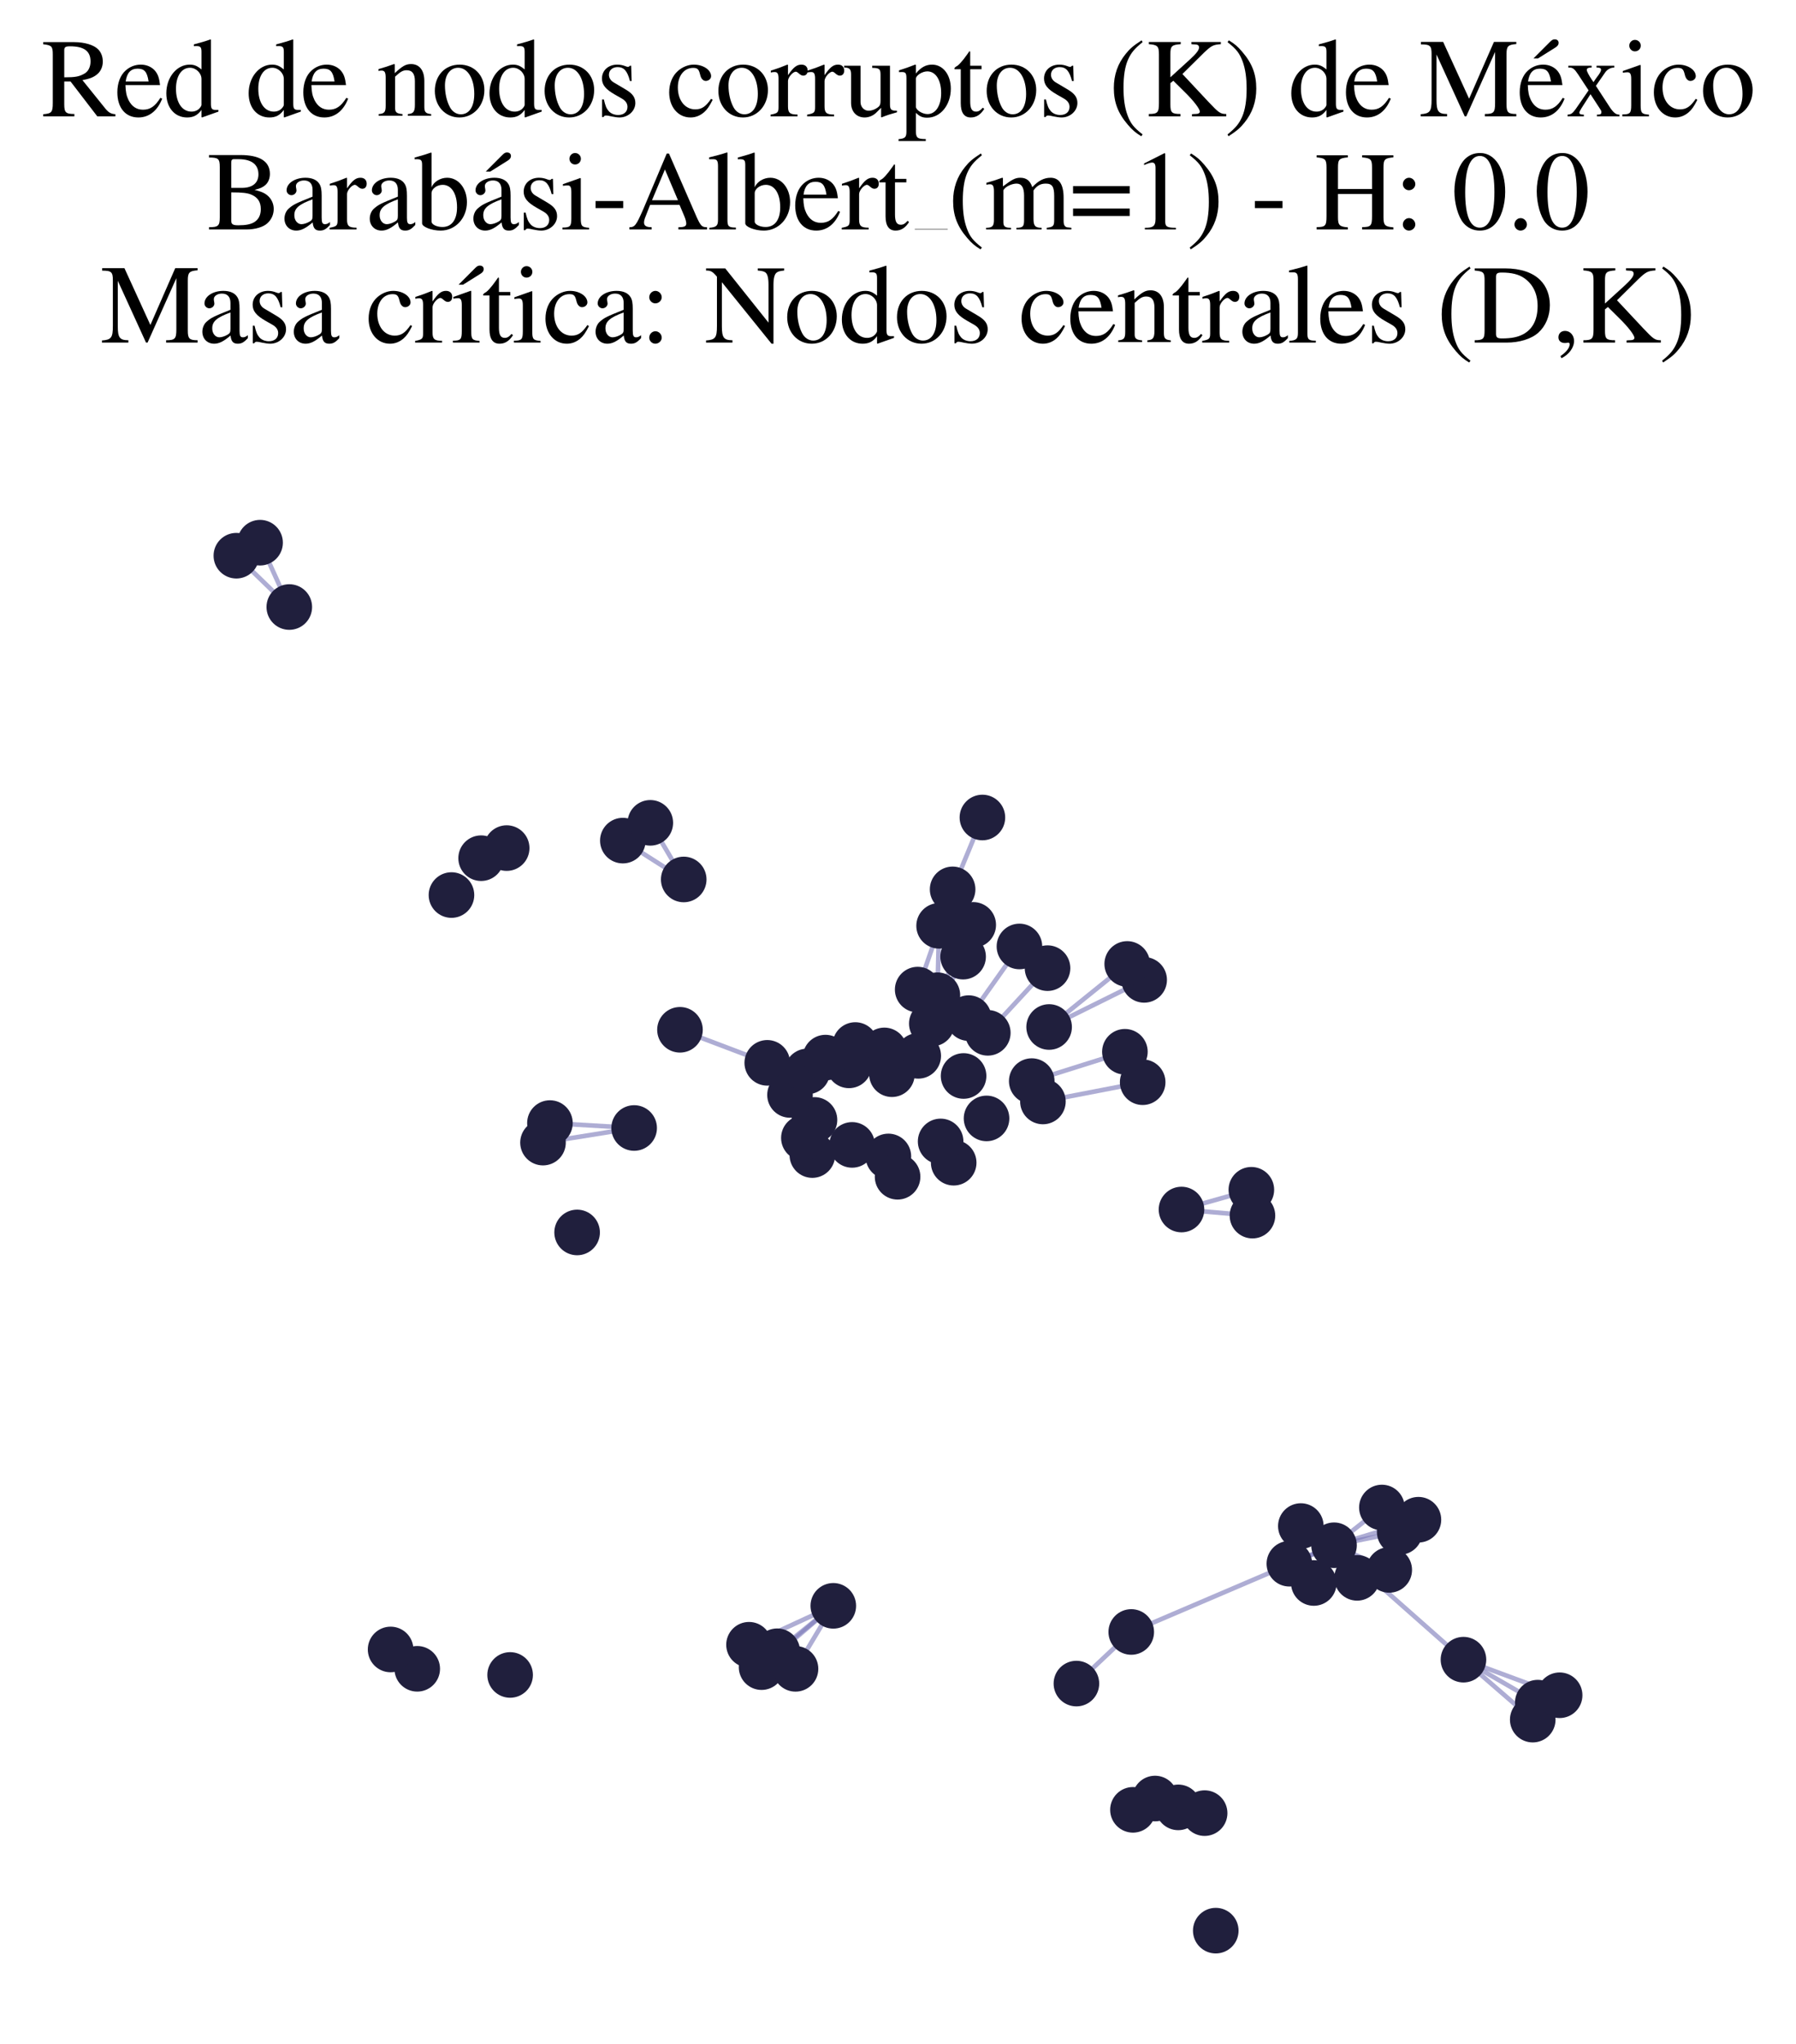 <?xml version="1.0" encoding="utf-8" standalone="no"?>
<!DOCTYPE svg PUBLIC "-//W3C//DTD SVG 1.1//EN"
  "http://www.w3.org/Graphics/SVG/1.1/DTD/svg11.dtd">
<svg xmlns:xlink="http://www.w3.org/1999/xlink" width="156.476pt" height="178.036pt" viewBox="0 0 156.476 178.036" xmlns="http://www.w3.org/2000/svg" version="1.1">
 <defs>
  <style type="text/css">*{stroke-linejoin: round; stroke-linecap: butt}</style>
 </defs>
 <g id="figure_1">
  <g id="patch_1">
   <path d="M 0 178.036 
L 156.476 178.036 
L 156.476 0 
L 0 0 
z
" style="fill: #ffffff"/>
  </g>
  <g id="axes_1">
   <g id="LineCollection_1">
    <path d="M 102.937 105.335 
L 109.024 103.614 
" clip-path="url(#pd40f172f7a)" style="fill: none; stroke: #7976b8; stroke-opacity: 0.6; stroke-width: 0.4"/>
    <path d="M 102.937 105.335 
L 109.12 105.866 
" clip-path="url(#pd40f172f7a)" style="fill: none; stroke: #7976b8; stroke-opacity: 0.6; stroke-width: 0.4"/>
    <path d="M 55.25 98.235 
L 47.913 97.805 
" clip-path="url(#pd40f172f7a)" style="fill: none; stroke: #7976b8; stroke-opacity: 0.6; stroke-width: 0.4"/>
    <path d="M 55.25 98.235 
L 47.309 99.507 
" clip-path="url(#pd40f172f7a)" style="fill: none; stroke: #7976b8; stroke-opacity: 0.6; stroke-width: 0.4"/>
    <path d="M 66.847 92.56 
L 59.243 89.682 
" clip-path="url(#pd40f172f7a)" style="fill: none; stroke: #7976b8; stroke-opacity: 0.6; stroke-width: 0.4"/>
    <path d="M 116.227 134.573 
L 127.504 144.537 
" clip-path="url(#pd40f172f7a)" style="fill: none; stroke: #7976b8; stroke-opacity: 0.6; stroke-width: 0.4"/>
    <path d="M 116.227 134.573 
L 118.238 137.411 
" clip-path="url(#pd40f172f7a)" style="fill: none; stroke: #7976b8; stroke-opacity: 0.6; stroke-width: 0.4"/>
    <path d="M 116.227 134.573 
L 121.948 133.413 
" clip-path="url(#pd40f172f7a)" style="fill: none; stroke: #7976b8; stroke-opacity: 0.6; stroke-width: 0.4"/>
    <path d="M 116.227 134.573 
L 98.56 142.124 
" clip-path="url(#pd40f172f7a)" style="fill: none; stroke: #7976b8; stroke-opacity: 0.6; stroke-width: 0.4"/>
    <path d="M 116.227 134.573 
L 113.335 132.901 
" clip-path="url(#pd40f172f7a)" style="fill: none; stroke: #7976b8; stroke-opacity: 0.6; stroke-width: 0.4"/>
    <path d="M 116.227 134.573 
L 121.037 136.72 
" clip-path="url(#pd40f172f7a)" style="fill: none; stroke: #7976b8; stroke-opacity: 0.6; stroke-width: 0.4"/>
    <path d="M 116.227 134.573 
L 112.336 136.181 
" clip-path="url(#pd40f172f7a)" style="fill: none; stroke: #7976b8; stroke-opacity: 0.6; stroke-width: 0.4"/>
    <path d="M 116.227 134.573 
L 123.58 132.349 
" clip-path="url(#pd40f172f7a)" style="fill: none; stroke: #7976b8; stroke-opacity: 0.6; stroke-width: 0.4"/>
    <path d="M 116.227 134.573 
L 120.397 131.285 
" clip-path="url(#pd40f172f7a)" style="fill: none; stroke: #7976b8; stroke-opacity: 0.6; stroke-width: 0.4"/>
    <path d="M 116.227 134.573 
L 114.466 137.858 
" clip-path="url(#pd40f172f7a)" style="fill: none; stroke: #7976b8; stroke-opacity: 0.6; stroke-width: 0.4"/>
    <path d="M 81.669 86.672 
L 81.82 80.628 
" clip-path="url(#pd40f172f7a)" style="fill: none; stroke: #7976b8; stroke-opacity: 0.6; stroke-width: 0.4"/>
    <path d="M 81.669 86.672 
L 84.792 80.546 
" clip-path="url(#pd40f172f7a)" style="fill: none; stroke: #7976b8; stroke-opacity: 0.6; stroke-width: 0.4"/>
    <path d="M 91.404 89.439 
L 99.685 85.335 
" clip-path="url(#pd40f172f7a)" style="fill: none; stroke: #7976b8; stroke-opacity: 0.6; stroke-width: 0.4"/>
    <path d="M 91.404 89.439 
L 98.208 83.949 
" clip-path="url(#pd40f172f7a)" style="fill: none; stroke: #7976b8; stroke-opacity: 0.6; stroke-width: 0.4"/>
    <path d="M 81.184 89.142 
L 83.911 83.312 
" clip-path="url(#pd40f172f7a)" style="fill: none; stroke: #7976b8; stroke-opacity: 0.6; stroke-width: 0.4"/>
    <path d="M 72.601 139.848 
L 65.258 143.238 
" clip-path="url(#pd40f172f7a)" style="fill: none; stroke: #7976b8; stroke-opacity: 0.6; stroke-width: 0.4"/>
    <path d="M 72.601 139.848 
L 66.353 145.187 
" clip-path="url(#pd40f172f7a)" style="fill: none; stroke: #7976b8; stroke-opacity: 0.6; stroke-width: 0.4"/>
    <path d="M 72.601 139.848 
L 67.716 143.804 
" clip-path="url(#pd40f172f7a)" style="fill: none; stroke: #7976b8; stroke-opacity: 0.6; stroke-width: 0.4"/>
    <path d="M 72.601 139.848 
L 69.309 145.335 
" clip-path="url(#pd40f172f7a)" style="fill: none; stroke: #7976b8; stroke-opacity: 0.6; stroke-width: 0.4"/>
    <path d="M 89.89 94.151 
L 98.007 91.596 
" clip-path="url(#pd40f172f7a)" style="fill: none; stroke: #7976b8; stroke-opacity: 0.6; stroke-width: 0.4"/>
    <path d="M 127.504 144.537 
L 135.883 147.636 
" clip-path="url(#pd40f172f7a)" style="fill: none; stroke: #7976b8; stroke-opacity: 0.6; stroke-width: 0.4"/>
    <path d="M 127.504 144.537 
L 133.978 148.279 
" clip-path="url(#pd40f172f7a)" style="fill: none; stroke: #7976b8; stroke-opacity: 0.6; stroke-width: 0.4"/>
    <path d="M 127.504 144.537 
L 133.54 149.759 
" clip-path="url(#pd40f172f7a)" style="fill: none; stroke: #7976b8; stroke-opacity: 0.6; stroke-width: 0.4"/>
    <path d="M 98.56 142.124 
L 93.782 146.619 
" clip-path="url(#pd40f172f7a)" style="fill: none; stroke: #7976b8; stroke-opacity: 0.6; stroke-width: 0.4"/>
    <path d="M 59.569 76.59 
L 54.265 73.207 
" clip-path="url(#pd40f172f7a)" style="fill: none; stroke: #7976b8; stroke-opacity: 0.6; stroke-width: 0.4"/>
    <path d="M 59.569 76.59 
L 56.658 71.659 
" clip-path="url(#pd40f172f7a)" style="fill: none; stroke: #7976b8; stroke-opacity: 0.6; stroke-width: 0.4"/>
    <path d="M 90.864 95.925 
L 99.555 94.247 
" clip-path="url(#pd40f172f7a)" style="fill: none; stroke: #7976b8; stroke-opacity: 0.6; stroke-width: 0.4"/>
    <path d="M 25.205 52.865 
L 20.593 48.395 
" clip-path="url(#pd40f172f7a)" style="fill: none; stroke: #7976b8; stroke-opacity: 0.6; stroke-width: 0.4"/>
    <path d="M 25.205 52.865 
L 22.659 47.261 
" clip-path="url(#pd40f172f7a)" style="fill: none; stroke: #7976b8; stroke-opacity: 0.6; stroke-width: 0.4"/>
    <path d="M 79.953 86.182 
L 82.997 77.453 
" clip-path="url(#pd40f172f7a)" style="fill: none; stroke: #7976b8; stroke-opacity: 0.6; stroke-width: 0.4"/>
    <path d="M 84.395 88.665 
L 88.818 82.425 
" clip-path="url(#pd40f172f7a)" style="fill: none; stroke: #7976b8; stroke-opacity: 0.6; stroke-width: 0.4"/>
    <path d="M 86.062 89.947 
L 91.266 84.314 
" clip-path="url(#pd40f172f7a)" style="fill: none; stroke: #7976b8; stroke-opacity: 0.6; stroke-width: 0.4"/>
    <path d="M 82.997 77.453 
L 85.592 71.194 
" clip-path="url(#pd40f172f7a)" style="fill: none; stroke: #7976b8; stroke-opacity: 0.6; stroke-width: 0.4"/>
   </g>
   <g id="PathCollection_1">
    <defs>
     <path id="md6047dd7eb" d="M 0 1.936 
C 0.514 1.936 1.006 1.732 1.369 1.369 
C 1.732 1.006 1.936 0.514 1.936 0 
C 1.936 -0.514 1.732 -1.006 1.369 -1.369 
C 1.006 -1.732 0.514 -1.936 0 -1.936 
C -0.514 -1.936 -1.006 -1.732 -1.369 -1.369 
C -1.732 -1.006 -1.936 -0.514 -1.936 0 
C -1.936 0.514 -1.732 1.006 -1.369 1.369 
C -1.006 1.732 -0.514 1.936 0 1.936 
z
" style="stroke: #201f3d; stroke-width: 0.1"/>
    </defs>
    <g clip-path="url(#pd40f172f7a)">
     <use xlink:href="#md6047dd7eb" x="70.962" y="97.532" style="fill: #201f3d; stroke: #201f3d; stroke-width: 0.1"/>
     <use xlink:href="#md6047dd7eb" x="123.58" y="132.349" style="fill: #201f3d; stroke: #201f3d; stroke-width: 0.1"/>
     <use xlink:href="#md6047dd7eb" x="102.653" y="157.4" style="fill: #201f3d; stroke: #201f3d; stroke-width: 0.1"/>
     <use xlink:href="#md6047dd7eb" x="121.948" y="133.413" style="fill: #201f3d; stroke: #201f3d; stroke-width: 0.1"/>
     <use xlink:href="#md6047dd7eb" x="44.144" y="73.859" style="fill: #201f3d; stroke: #201f3d; stroke-width: 0.1"/>
     <use xlink:href="#md6047dd7eb" x="22.659" y="47.261" style="fill: #201f3d; stroke: #201f3d; stroke-width: 0.1"/>
     <use xlink:href="#md6047dd7eb" x="120.397" y="131.285" style="fill: #201f3d; stroke: #201f3d; stroke-width: 0.1"/>
     <use xlink:href="#md6047dd7eb" x="83.09" y="101.258" style="fill: #201f3d; stroke: #201f3d; stroke-width: 0.1"/>
     <use xlink:href="#md6047dd7eb" x="81.952" y="99.405" style="fill: #201f3d; stroke: #201f3d; stroke-width: 0.1"/>
     <use xlink:href="#md6047dd7eb" x="93.782" y="146.619" style="fill: #201f3d; stroke: #201f3d; stroke-width: 0.1"/>
     <use xlink:href="#md6047dd7eb" x="54.265" y="73.207" style="fill: #201f3d; stroke: #201f3d; stroke-width: 0.1"/>
     <use xlink:href="#md6047dd7eb" x="77.4" y="100.712" style="fill: #201f3d; stroke: #201f3d; stroke-width: 0.1"/>
     <use xlink:href="#md6047dd7eb" x="85.952" y="97.401" style="fill: #201f3d; stroke: #201f3d; stroke-width: 0.1"/>
     <use xlink:href="#md6047dd7eb" x="89.89" y="94.151" style="fill: #201f3d; stroke: #201f3d; stroke-width: 0.1"/>
     <use xlink:href="#md6047dd7eb" x="66.847" y="92.56" style="fill: #201f3d; stroke: #201f3d; stroke-width: 0.1"/>
     <use xlink:href="#md6047dd7eb" x="81.82" y="80.628" style="fill: #201f3d; stroke: #201f3d; stroke-width: 0.1"/>
     <use xlink:href="#md6047dd7eb" x="77.71" y="93.55" style="fill: #201f3d; stroke: #201f3d; stroke-width: 0.1"/>
     <use xlink:href="#md6047dd7eb" x="99.555" y="94.247" style="fill: #201f3d; stroke: #201f3d; stroke-width: 0.1"/>
     <use xlink:href="#md6047dd7eb" x="133.978" y="148.279" style="fill: #201f3d; stroke: #201f3d; stroke-width: 0.1"/>
     <use xlink:href="#md6047dd7eb" x="66.353" y="145.187" style="fill: #201f3d; stroke: #201f3d; stroke-width: 0.1"/>
     <use xlink:href="#md6047dd7eb" x="59.569" y="76.59" style="fill: #201f3d; stroke: #201f3d; stroke-width: 0.1"/>
     <use xlink:href="#md6047dd7eb" x="88.818" y="82.425" style="fill: #201f3d; stroke: #201f3d; stroke-width: 0.1"/>
     <use xlink:href="#md6047dd7eb" x="116.227" y="134.573" style="fill: #201f3d; stroke: #201f3d; stroke-width: 0.1"/>
     <use xlink:href="#md6047dd7eb" x="81.184" y="89.142" style="fill: #201f3d; stroke: #201f3d; stroke-width: 0.1"/>
     <use xlink:href="#md6047dd7eb" x="105.923" y="168.136" style="fill: #201f3d; stroke: #201f3d; stroke-width: 0.1"/>
     <use xlink:href="#md6047dd7eb" x="68.829" y="95.356" style="fill: #201f3d; stroke: #201f3d; stroke-width: 0.1"/>
     <use xlink:href="#md6047dd7eb" x="79.953" y="86.182" style="fill: #201f3d; stroke: #201f3d; stroke-width: 0.1"/>
     <use xlink:href="#md6047dd7eb" x="39.334" y="77.948" style="fill: #201f3d; stroke: #201f3d; stroke-width: 0.1"/>
     <use xlink:href="#md6047dd7eb" x="47.309" y="99.507" style="fill: #201f3d; stroke: #201f3d; stroke-width: 0.1"/>
     <use xlink:href="#md6047dd7eb" x="78.202" y="102.482" style="fill: #201f3d; stroke: #201f3d; stroke-width: 0.1"/>
     <use xlink:href="#md6047dd7eb" x="59.243" y="89.682" style="fill: #201f3d; stroke: #201f3d; stroke-width: 0.1"/>
     <use xlink:href="#md6047dd7eb" x="80.002" y="91.952" style="fill: #201f3d; stroke: #201f3d; stroke-width: 0.1"/>
     <use xlink:href="#md6047dd7eb" x="67.716" y="143.804" style="fill: #201f3d; stroke: #201f3d; stroke-width: 0.1"/>
     <use xlink:href="#md6047dd7eb" x="77.049" y="91.478" style="fill: #201f3d; stroke: #201f3d; stroke-width: 0.1"/>
     <use xlink:href="#md6047dd7eb" x="44.445" y="145.868" style="fill: #201f3d; stroke: #201f3d; stroke-width: 0.1"/>
     <use xlink:href="#md6047dd7eb" x="69.309" y="145.335" style="fill: #201f3d; stroke: #201f3d; stroke-width: 0.1"/>
     <use xlink:href="#md6047dd7eb" x="109.024" y="103.614" style="fill: #201f3d; stroke: #201f3d; stroke-width: 0.1"/>
     <use xlink:href="#md6047dd7eb" x="114.466" y="137.858" style="fill: #201f3d; stroke: #201f3d; stroke-width: 0.1"/>
     <use xlink:href="#md6047dd7eb" x="127.504" y="144.537" style="fill: #201f3d; stroke: #201f3d; stroke-width: 0.1"/>
     <use xlink:href="#md6047dd7eb" x="74.518" y="91.009" style="fill: #201f3d; stroke: #201f3d; stroke-width: 0.1"/>
     <use xlink:href="#md6047dd7eb" x="83.952" y="93.705" style="fill: #201f3d; stroke: #201f3d; stroke-width: 0.1"/>
     <use xlink:href="#md6047dd7eb" x="133.54" y="149.759" style="fill: #201f3d; stroke: #201f3d; stroke-width: 0.1"/>
     <use xlink:href="#md6047dd7eb" x="73.967" y="92.78" style="fill: #201f3d; stroke: #201f3d; stroke-width: 0.1"/>
     <use xlink:href="#md6047dd7eb" x="85.592" y="71.194" style="fill: #201f3d; stroke: #201f3d; stroke-width: 0.1"/>
     <use xlink:href="#md6047dd7eb" x="55.25" y="98.235" style="fill: #201f3d; stroke: #201f3d; stroke-width: 0.1"/>
     <use xlink:href="#md6047dd7eb" x="90.864" y="95.925" style="fill: #201f3d; stroke: #201f3d; stroke-width: 0.1"/>
     <use xlink:href="#md6047dd7eb" x="113.335" y="132.901" style="fill: #201f3d; stroke: #201f3d; stroke-width: 0.1"/>
     <use xlink:href="#md6047dd7eb" x="72.601" y="139.848" style="fill: #201f3d; stroke: #201f3d; stroke-width: 0.1"/>
     <use xlink:href="#md6047dd7eb" x="99.685" y="85.335" style="fill: #201f3d; stroke: #201f3d; stroke-width: 0.1"/>
     <use xlink:href="#md6047dd7eb" x="56.658" y="71.659" style="fill: #201f3d; stroke: #201f3d; stroke-width: 0.1"/>
     <use xlink:href="#md6047dd7eb" x="98.56" y="142.124" style="fill: #201f3d; stroke: #201f3d; stroke-width: 0.1"/>
     <use xlink:href="#md6047dd7eb" x="82.997" y="77.453" style="fill: #201f3d; stroke: #201f3d; stroke-width: 0.1"/>
     <use xlink:href="#md6047dd7eb" x="98.709" y="157.614" style="fill: #201f3d; stroke: #201f3d; stroke-width: 0.1"/>
     <use xlink:href="#md6047dd7eb" x="65.258" y="143.238" style="fill: #201f3d; stroke: #201f3d; stroke-width: 0.1"/>
     <use xlink:href="#md6047dd7eb" x="47.913" y="97.805" style="fill: #201f3d; stroke: #201f3d; stroke-width: 0.1"/>
     <use xlink:href="#md6047dd7eb" x="50.281" y="107.331" style="fill: #201f3d; stroke: #201f3d; stroke-width: 0.1"/>
     <use xlink:href="#md6047dd7eb" x="70.775" y="100.592" style="fill: #201f3d; stroke: #201f3d; stroke-width: 0.1"/>
     <use xlink:href="#md6047dd7eb" x="109.12" y="105.866" style="fill: #201f3d; stroke: #201f3d; stroke-width: 0.1"/>
     <use xlink:href="#md6047dd7eb" x="121.037" y="136.72" style="fill: #201f3d; stroke: #201f3d; stroke-width: 0.1"/>
     <use xlink:href="#md6047dd7eb" x="98.208" y="83.949" style="fill: #201f3d; stroke: #201f3d; stroke-width: 0.1"/>
     <use xlink:href="#md6047dd7eb" x="81.669" y="86.672" style="fill: #201f3d; stroke: #201f3d; stroke-width: 0.1"/>
     <use xlink:href="#md6047dd7eb" x="100.633" y="156.63" style="fill: #201f3d; stroke: #201f3d; stroke-width: 0.1"/>
     <use xlink:href="#md6047dd7eb" x="70.337" y="93.309" style="fill: #201f3d; stroke: #201f3d; stroke-width: 0.1"/>
     <use xlink:href="#md6047dd7eb" x="84.792" y="80.546" style="fill: #201f3d; stroke: #201f3d; stroke-width: 0.1"/>
     <use xlink:href="#md6047dd7eb" x="104.953" y="157.901" style="fill: #201f3d; stroke: #201f3d; stroke-width: 0.1"/>
     <use xlink:href="#md6047dd7eb" x="112.336" y="136.181" style="fill: #201f3d; stroke: #201f3d; stroke-width: 0.1"/>
     <use xlink:href="#md6047dd7eb" x="86.062" y="89.947" style="fill: #201f3d; stroke: #201f3d; stroke-width: 0.1"/>
     <use xlink:href="#md6047dd7eb" x="71.92" y="92.104" style="fill: #201f3d; stroke: #201f3d; stroke-width: 0.1"/>
     <use xlink:href="#md6047dd7eb" x="91.266" y="84.314" style="fill: #201f3d; stroke: #201f3d; stroke-width: 0.1"/>
     <use xlink:href="#md6047dd7eb" x="41.918" y="74.738" style="fill: #201f3d; stroke: #201f3d; stroke-width: 0.1"/>
     <use xlink:href="#md6047dd7eb" x="20.593" y="48.395" style="fill: #201f3d; stroke: #201f3d; stroke-width: 0.1"/>
     <use xlink:href="#md6047dd7eb" x="36.351" y="145.332" style="fill: #201f3d; stroke: #201f3d; stroke-width: 0.1"/>
     <use xlink:href="#md6047dd7eb" x="118.238" y="137.411" style="fill: #201f3d; stroke: #201f3d; stroke-width: 0.1"/>
     <use xlink:href="#md6047dd7eb" x="70.038" y="99.1" style="fill: #201f3d; stroke: #201f3d; stroke-width: 0.1"/>
     <use xlink:href="#md6047dd7eb" x="91.404" y="89.439" style="fill: #201f3d; stroke: #201f3d; stroke-width: 0.1"/>
     <use xlink:href="#md6047dd7eb" x="74.239" y="99.707" style="fill: #201f3d; stroke: #201f3d; stroke-width: 0.1"/>
     <use xlink:href="#md6047dd7eb" x="25.205" y="52.865" style="fill: #201f3d; stroke: #201f3d; stroke-width: 0.1"/>
     <use xlink:href="#md6047dd7eb" x="34.031" y="143.648" style="fill: #201f3d; stroke: #201f3d; stroke-width: 0.1"/>
     <use xlink:href="#md6047dd7eb" x="83.911" y="83.312" style="fill: #201f3d; stroke: #201f3d; stroke-width: 0.1"/>
     <use xlink:href="#md6047dd7eb" x="98.007" y="91.596" style="fill: #201f3d; stroke: #201f3d; stroke-width: 0.1"/>
     <use xlink:href="#md6047dd7eb" x="135.883" y="147.636" style="fill: #201f3d; stroke: #201f3d; stroke-width: 0.1"/>
     <use xlink:href="#md6047dd7eb" x="102.937" y="105.335" style="fill: #201f3d; stroke: #201f3d; stroke-width: 0.1"/>
     <use xlink:href="#md6047dd7eb" x="84.395" y="88.665" style="fill: #201f3d; stroke: #201f3d; stroke-width: 0.1"/>
    </g>
   </g>
   <g id="text_1">
    <!-- Red de nodos corruptos (K) de México -->
    <g transform="translate(3.6 10.132) scale(0.096 -0.096)">
     <defs>
      <path id="NimbusRomNo9L-Regu-52" d="M 4218 121 
C 3974 140 3846 205 3661 424 
L 2342 2061 
C 2771 2143 2963 2219 3174 2388 
C 3379 2553 3501 2818 3501 3113 
C 3501 3385 3418 3618 3251 3801 
C 3008 4059 2477 4224 1875 4224 
L 109 4224 
L 109 4102 
C 589 4051 653 3981 653 3528 
L 653 765 
C 653 236 589 159 109 121 
L 109 0 
L 1882 0 
L 1882 134 
C 1389 134 1306 219 1306 692 
L 1306 1984 
L 1664 1984 
L 3187 0 
L 4218 0 
L 4218 121 
z
M 1306 3762 
C 1306 3937 1376 3987 1632 3987 
C 2432 3987 2803 3716 2803 3123 
C 2803 2807 2669 2542 2438 2423 
C 2144 2258 1920 2221 1306 2221 
L 1306 3762 
z
" transform="scale(0.016)"/>
      <path id="NimbusRomNo9L-Regu-65" d="M 2611 1053 
C 2304 564 2029 378 1619 378 
C 1254 378 979 564 794 930 
C 678 1174 634 1386 621 1779 
L 2592 1779 
C 2541 2193 2477 2377 2317 2581 
C 2125 2811 1830 2944 1498 2944 
C 1178 2944 877 2829 634 2611 
C 333 2349 160 1894 160 1370 
C 160 486 621 -64 1357 -64 
C 1965 -64 2445 315 2714 1008 
L 2611 1053 
z
M 634 1984 
C 704 2479 922 2714 1312 2714 
C 1702 2714 1856 2535 1939 1984 
L 634 1984 
z
" transform="scale(0.016)"/>
      <path id="NimbusRomNo9L-Regu-64" d="M 2202 -64 
L 3142 269 
L 3142 365 
C 3027 365 3014 365 2995 365 
C 2765 365 2714 435 2714 731 
L 2714 4364 
L 2682 4377 
C 2374 4268 2150 4204 1741 4096 
L 1741 3994 
C 1792 4000 1830 4000 1882 4000 
C 2118 4000 2176 3936 2176 3672 
L 2176 2669 
C 1933 2874 1760 2944 1504 2944 
C 768 2944 173 2221 173 1312 
C 173 493 653 -64 1357 -64 
C 1715 -64 1958 64 2176 365 
L 2176 -45 
L 2202 -64 
z
M 2176 653 
C 2176 608 2131 531 2067 461 
C 1952 333 1792 269 1606 269 
C 1075 269 723 781 723 1568 
C 723 2291 1037 2765 1523 2765 
C 1862 2765 2176 2464 2176 2125 
L 2176 653 
z
" transform="scale(0.016)"/>
      <path id="NimbusRomNo9L-Regu-6e" d="M 102 2579 
C 141 2598 205 2605 275 2605 
C 454 2605 512 2509 512 2195 
L 512 608 
C 512 243 442 154 115 128 
L 115 32 
L 1472 32 
L 1472 128 
C 1146 154 1050 230 1050 461 
L 1050 2259 
C 1357 2547 1498 2624 1709 2624 
C 2022 2624 2176 2426 2176 2003 
L 2176 666 
C 2176 262 2093 154 1773 128 
L 1773 32 
L 3104 32 
L 3104 128 
C 2790 160 2714 237 2714 550 
L 2714 2016 
C 2714 2618 2432 2976 1958 2976 
C 1664 2976 1466 2867 1030 2458 
L 1030 2963 
L 986 2976 
C 672 2861 454 2790 102 2688 
L 102 2579 
z
" transform="scale(0.016)"/>
      <path id="NimbusRomNo9L-Regu-6f" d="M 1600 2944 
C 768 2944 186 2330 186 1446 
C 186 582 781 -64 1587 -64 
C 2394 -64 3008 614 3008 1498 
C 3008 2336 2419 2944 1600 2944 
z
M 1517 2765 
C 2054 2765 2432 2150 2432 1274 
C 2432 550 2144 115 1664 115 
C 1414 115 1178 269 1043 525 
C 864 858 762 1306 762 1760 
C 762 2368 1062 2765 1517 2765 
z
" transform="scale(0.016)"/>
      <path id="NimbusRomNo9L-Regu-73" d="M 2016 2010 
L 1990 2880 
L 1920 2880 
L 1907 2867 
C 1850 2822 1843 2816 1818 2816 
C 1779 2816 1715 2829 1645 2861 
C 1504 2915 1363 2944 1197 2944 
C 691 2944 326 2616 326 2154 
C 326 1796 531 1539 1075 1231 
L 1446 1020 
C 1670 892 1779 737 1779 539 
C 1779 256 1574 77 1248 77 
C 1030 77 832 159 710 298 
C 576 455 518 600 435 960 
L 333 960 
L 333 -39 
L 416 -39 
C 461 33 486 48 563 48 
C 621 48 710 35 858 -2 
C 1037 -39 1210 -64 1325 -64 
C 1818 -64 2227 308 2227 757 
C 2227 1077 2074 1289 1690 1520 
L 998 1930 
C 819 2033 723 2194 723 2367 
C 723 2624 922 2803 1216 2803 
C 1581 2803 1773 2583 1920 2010 
L 2016 2010 
z
" transform="scale(0.016)"/>
      <path id="NimbusRomNo9L-Regu-63" d="M 2547 998 
C 2240 550 2010 397 1645 397 
C 1062 397 653 909 653 1645 
C 653 2304 1005 2758 1523 2758 
C 1754 2758 1837 2688 1901 2451 
L 1939 2310 
C 1990 2131 2106 2016 2240 2016 
C 2406 2016 2547 2138 2547 2285 
C 2547 2643 2099 2944 1562 2944 
C 1248 2944 922 2816 659 2586 
C 339 2304 160 1869 160 1363 
C 160 531 666 -64 1376 -64 
C 1664 -64 1920 38 2150 237 
C 2323 390 2445 563 2637 941 
L 2547 998 
z
" transform="scale(0.016)"/>
      <path id="NimbusRomNo9L-Regu-72" d="M 45 2496 
C 134 2515 192 2522 269 2522 
C 429 2522 486 2419 486 2138 
L 486 538 
C 486 218 442 173 32 96 
L 32 0 
L 1568 0 
L 1568 102 
C 1133 102 1024 199 1024 565 
L 1024 2013 
C 1024 2219 1299 2541 1472 2541 
C 1510 2541 1568 2509 1638 2445 
C 1741 2355 1811 2317 1894 2317 
C 2048 2317 2144 2426 2144 2605 
C 2144 2816 2010 2944 1792 2944 
C 1523 2944 1338 2797 1024 2343 
L 1024 2931 
L 992 2944 
C 653 2803 422 2721 45 2599 
L 45 2496 
z
" transform="scale(0.016)"/>
      <path id="NimbusRomNo9L-Regu-75" d="M 3066 320 
L 3034 320 
C 2739 320 2669 390 2669 685 
L 2669 2880 
L 1658 2880 
L 1658 2758 
C 2054 2758 2131 2694 2131 2375 
L 2131 875 
C 2131 697 2099 607 2010 537 
C 1837 397 1638 320 1446 320 
C 1197 320 992 537 992 805 
L 992 2880 
L 58 2880 
L 58 2778 
C 365 2778 454 2682 454 2387 
L 454 770 
C 454 263 762 -64 1229 -64 
C 1466 -64 1715 38 1888 211 
L 2163 486 
L 2163 -45 
L 2189 -58 
C 2509 70 2739 141 3066 230 
L 3066 320 
z
" transform="scale(0.016)"/>
      <path id="NimbusRomNo9L-Regu-70" d="M 58 2516 
C 115 2522 160 2522 218 2522 
C 435 2522 480 2458 480 2155 
L 480 -855 
C 480 -1189 410 -1261 32 -1299 
L 32 -1408 
L 1581 -1408 
L 1581 -1293 
C 1101 -1293 1018 -1222 1018 -816 
L 1018 199 
C 1242 -13 1395 -77 1664 -77 
C 2419 -77 3008 643 3008 1575 
C 3008 2372 2560 2944 1939 2944 
C 1581 2944 1299 2784 1018 2438 
L 1018 2931 
L 979 2944 
C 634 2810 410 2726 58 2618 
L 58 2516 
z
M 1018 2136 
C 1018 2329 1376 2560 1670 2560 
C 2144 2560 2458 2071 2458 1324 
C 2458 611 2144 128 1683 128 
C 1382 128 1018 359 1018 552 
L 1018 2136 
z
" transform="scale(0.016)"/>
      <path id="NimbusRomNo9L-Regu-74" d="M 1632 2880 
L 986 2880 
L 986 3622 
C 986 3686 979 3706 941 3706 
C 896 3648 858 3590 813 3526 
C 570 3174 294 2867 192 2841 
C 122 2794 83 2748 83 2715 
C 83 2695 90 2682 109 2682 
L 448 2682 
L 448 751 
C 448 212 640 -64 1018 -64 
C 1331 -64 1574 90 1786 423 
L 1702 493 
C 1568 333 1459 269 1318 269 
C 1082 269 986 443 986 847 
L 986 2682 
L 1632 2682 
L 1632 2880 
z
" transform="scale(0.016)"/>
      <path id="NimbusRomNo9L-Regu-28" d="M 1888 4326 
C 1414 4019 1222 3853 986 3558 
C 531 3002 307 2362 307 1613 
C 307 800 544 173 1107 -480 
C 1370 -787 1536 -928 1869 -1133 
L 1946 -1030 
C 1434 -627 1254 -403 1082 77 
C 928 506 858 992 858 1632 
C 858 2304 941 2829 1114 3226 
C 1293 3622 1485 3853 1946 4224 
L 1888 4326 
z
" transform="scale(0.016)"/>
      <path id="NimbusRomNo9L-Regu-4b" d="M 2643 4109 
C 2720 4096 2784 4096 2810 4096 
C 3002 4096 3078 4045 3078 3917 
C 3078 3775 2931 3583 2579 3257 
L 1446 2224 
L 1446 3534 
C 1446 4000 1517 4071 2035 4109 
L 2035 4231 
L 218 4231 
L 218 4109 
C 717 4071 794 3988 794 3531 
L 794 750 
C 794 217 723 134 218 134 
L 218 0 
L 2022 0 
L 2022 134 
C 1523 134 1446 211 1446 683 
L 1446 1891 
L 1613 2026 
L 2291 1355 
C 2778 876 3123 422 3123 269 
C 3123 179 3034 134 2854 134 
C 2822 134 2752 134 2675 121 
L 2675 0 
L 4627 0 
L 4627 134 
C 4294 134 4205 198 3622 816 
L 2131 2409 
L 3347 3611 
C 3782 4026 3885 4077 4320 4109 
L 4320 4231 
L 2643 4231 
L 2643 4109 
z
" transform="scale(0.016)"/>
      <path id="NimbusRomNo9L-Regu-29" d="M 243 -1133 
C 717 -826 909 -659 1146 -365 
C 1600 192 1824 832 1824 1581 
C 1824 2400 1587 3021 1024 3674 
C 762 3981 595 4122 262 4326 
L 186 4224 
C 698 3821 870 3597 1050 3117 
C 1203 2688 1274 2202 1274 1562 
C 1274 896 1190 365 1018 -26 
C 838 -429 646 -659 186 -1030 
L 243 -1133 
z
" transform="scale(0.016)"/>
      <path id="NimbusRomNo9L-Regu-4d" d="M 4314 3667 
L 4314 751 
C 4314 217 4237 134 3731 134 
L 3731 0 
L 5523 0 
L 5523 134 
C 5056 134 4966 223 4966 681 
L 4966 3536 
C 4966 3993 5050 4077 5523 4115 
L 5523 4237 
L 4250 4237 
L 2835 1004 
L 1357 4237 
L 90 4237 
L 90 4096 
C 614 4096 698 4019 698 3550 
L 698 943 
C 698 282 608 159 77 121 
L 77 0 
L 1581 0 
L 1581 134 
C 1088 134 979 282 979 931 
L 979 3520 
L 2586 0 
L 2675 0 
L 4314 3667 
z
" transform="scale(0.016)"/>
      <path id="NimbusRomNo9L-Regu-b4" d="M 851 3264 
L 1837 3882 
C 1971 3964 2029 4047 2029 4148 
C 2029 4275 1946 4352 1805 4352 
C 1709 4352 1651 4320 1536 4206 
L 595 3264 
L 851 3264 
z
" transform="scale(0.016)"/>
      <path id="NimbusRomNo9L-Regu-78" d="M 1779 0 
L 3066 0 
L 3066 96 
C 2867 96 2739 198 2541 480 
L 1722 1735 
L 2253 2502 
C 2374 2675 2566 2778 2771 2778 
L 2771 2880 
L 1760 2880 
L 1760 2778 
C 1952 2778 2016 2740 2016 2649 
C 2016 2571 1939 2430 1779 2229 
C 1747 2191 1670 2075 1587 1946 
L 1498 2074 
C 1318 2342 1203 2560 1203 2643 
C 1203 2733 1286 2778 1478 2778 
L 1478 2880 
L 154 2880 
L 154 2778 
L 211 2778 
C 403 2778 506 2695 704 2396 
L 1306 1479 
L 576 422 
C 384 160 320 115 109 96 
L 109 0 
L 1037 0 
L 1037 96 
C 858 96 781 128 781 211 
C 781 250 826 346 909 474 
L 1414 1261 
L 1997 365 
C 2022 326 2035 288 2035 250 
C 2035 123 1990 96 1779 96 
L 1779 0 
z
" transform="scale(0.016)"/>
      <path id="NimbusRomNo9L-Regu-69" d="M 1120 2929 
L 128 2579 
L 128 2484 
L 179 2490 
C 256 2502 339 2509 397 2509 
C 550 2509 608 2406 608 2125 
L 608 640 
C 608 179 544 109 102 109 
L 102 0 
L 1619 0 
L 1619 96 
C 1197 128 1146 191 1146 650 
L 1146 2910 
L 1120 2929 
z
M 819 4352 
C 646 4352 499 4205 499 4026 
C 499 3847 640 3699 819 3699 
C 1005 3699 1152 3840 1152 4026 
C 1152 4205 1005 4352 819 4352 
z
" transform="scale(0.016)"/>
     </defs>
     <use xlink:href="#NimbusRomNo9L-Regu-52" transform="scale(0.996)"/>
     <use xlink:href="#NimbusRomNo9L-Regu-65" transform="translate(66.45 0) scale(0.996)"/>
     <use xlink:href="#NimbusRomNo9L-Regu-64" transform="translate(110.684 0) scale(0.996)"/>
     <use xlink:href="#NimbusRomNo9L-Regu-64" transform="translate(185.403 0) scale(0.996)"/>
     <use xlink:href="#NimbusRomNo9L-Regu-65" transform="translate(235.217 0) scale(0.996)"/>
     <use xlink:href="#NimbusRomNo9L-Regu-6e" transform="translate(304.357 0) scale(0.996)"/>
     <use xlink:href="#NimbusRomNo9L-Regu-6f" transform="translate(354.17 0) scale(0.996)"/>
     <use xlink:href="#NimbusRomNo9L-Regu-64" transform="translate(403.983 0) scale(0.996)"/>
     <use xlink:href="#NimbusRomNo9L-Regu-6f" transform="translate(453.796 0) scale(0.996)"/>
     <use xlink:href="#NimbusRomNo9L-Regu-73" transform="translate(503.61 0) scale(0.996)"/>
     <use xlink:href="#NimbusRomNo9L-Regu-63" transform="translate(567.27 0) scale(0.996)"/>
     <use xlink:href="#NimbusRomNo9L-Regu-6f" transform="translate(611.503 0) scale(0.996)"/>
     <use xlink:href="#NimbusRomNo9L-Regu-72" transform="translate(661.317 0) scale(0.996)"/>
     <use xlink:href="#NimbusRomNo9L-Regu-72" transform="translate(694.492 0) scale(0.996)"/>
     <use xlink:href="#NimbusRomNo9L-Regu-75" transform="translate(727.667 0) scale(0.996)"/>
     <use xlink:href="#NimbusRomNo9L-Regu-70" transform="translate(777.48 0) scale(0.996)"/>
     <use xlink:href="#NimbusRomNo9L-Regu-74" transform="translate(827.294 0) scale(0.996)"/>
     <use xlink:href="#NimbusRomNo9L-Regu-6f" transform="translate(854.989 0) scale(0.996)"/>
     <use xlink:href="#NimbusRomNo9L-Regu-73" transform="translate(904.802 0) scale(0.996)"/>
     <use xlink:href="#NimbusRomNo9L-Regu-28" transform="translate(968.462 0) scale(0.996)"/>
     <use xlink:href="#NimbusRomNo9L-Regu-4b" transform="translate(1001.637 0) scale(0.996)"/>
     <use xlink:href="#NimbusRomNo9L-Regu-29" transform="translate(1073.567 0) scale(0.996)"/>
     <use xlink:href="#NimbusRomNo9L-Regu-64" transform="translate(1131.649 0) scale(0.996)"/>
     <use xlink:href="#NimbusRomNo9L-Regu-65" transform="translate(1181.462 0) scale(0.996)"/>
     <use xlink:href="#NimbusRomNo9L-Regu-4d" transform="translate(1250.603 0) scale(0.996)"/>
     <use xlink:href="#NimbusRomNo9L-Regu-b4" transform="translate(1344.699 0.498) scale(0.996)"/>
     <use xlink:href="#NimbusRomNo9L-Regu-65" transform="translate(1339.17 0) scale(0.996)"/>
     <use xlink:href="#NimbusRomNo9L-Regu-78" transform="translate(1383.403 0) scale(0.996)"/>
     <use xlink:href="#NimbusRomNo9L-Regu-69" transform="translate(1433.216 0) scale(0.996)"/>
     <use xlink:href="#NimbusRomNo9L-Regu-63" transform="translate(1460.911 0) scale(0.996)"/>
     <use xlink:href="#NimbusRomNo9L-Regu-6f" transform="translate(1505.145 0) scale(0.996)"/>
    </g>
    <!-- Barabási-Albert_(m=1) - H: 0.0 -->
    <g transform="translate(18.042 19.984) scale(0.096 -0.096)">
     <defs>
      <path id="NimbusRomNo9L-Regu-42" d="M 109 4237 
L 109 4096 
C 646 4096 723 4026 723 3548 
L 723 689 
C 723 212 640 128 109 128 
L 109 0 
L 2246 0 
C 2746 0 3200 136 3437 356 
C 3667 564 3795 855 3795 1165 
C 3795 1451 3680 1710 3482 1897 
C 3290 2072 3117 2150 2701 2253 
C 3034 2335 3168 2398 3322 2531 
C 3482 2671 3578 2903 3578 3163 
C 3578 3871 3008 4237 1901 4237 
L 109 4237 
z
M 1376 2112 
C 1997 2112 2291 2080 2522 1982 
C 2886 1827 3059 1568 3059 1159 
C 3059 809 2925 555 2669 406 
C 2464 290 2202 238 1779 238 
C 1466 238 1376 296 1376 504 
L 1376 2112 
z
M 1376 2368 
L 1376 3812 
C 1376 3944 1421 4001 1517 4001 
L 1798 4001 
C 2534 4001 2925 3699 2925 3137 
C 2925 2646 2586 2368 1984 2368 
L 1376 2368 
z
" transform="scale(0.016)"/>
      <path id="NimbusRomNo9L-Regu-61" d="M 2829 423 
C 2720 333 2643 301 2547 301 
C 2400 301 2355 390 2355 672 
L 2355 1920 
C 2355 2253 2323 2438 2227 2592 
C 2086 2822 1811 2944 1434 2944 
C 832 2944 358 2630 358 2227 
C 358 2080 486 1952 634 1952 
C 787 1952 922 2080 922 2221 
C 922 2246 915 2278 909 2323 
C 896 2381 890 2432 890 2477 
C 890 2650 1094 2790 1350 2790 
C 1664 2790 1837 2605 1837 2259 
L 1837 1869 
C 851 1472 742 1421 467 1178 
C 326 1050 237 832 237 621 
C 237 218 518 -64 909 -64 
C 1190 -64 1453 70 1843 403 
C 1875 70 1990 -64 2253 -64 
C 2470 -64 2605 13 2829 256 
L 2829 423 
z
M 1837 783 
C 1837 584 1805 526 1670 449 
C 1517 359 1338 301 1203 301 
C 979 301 800 520 800 796 
L 800 822 
C 800 1201 1062 1433 1837 1715 
L 1837 783 
z
" transform="scale(0.016)"/>
      <path id="NimbusRomNo9L-Regu-62" d="M 979 4364 
L 947 4377 
C 678 4281 506 4230 205 4147 
L 19 4096 
L 19 3994 
C 58 4000 83 4000 128 4000 
C 384 4000 442 3942 442 3673 
L 442 347 
C 442 147 986 -64 1498 -64 
C 2342 -64 2995 640 2995 1555 
C 2995 2342 2509 2944 1869 2944 
C 1478 2944 1107 2714 979 2400 
L 979 4364 
z
M 979 2061 
C 979 2310 1280 2541 1613 2541 
C 2112 2541 2432 2042 2432 1261 
C 2432 550 2125 141 1600 141 
C 1267 141 979 288 979 448 
L 979 2061 
z
" transform="scale(0.016)"/>
      <path id="NimbusRomNo9L-Regu-2d" d="M 250 1619 
L 250 1216 
L 1824 1216 
L 1824 1619 
L 250 1619 
z
" transform="scale(0.016)"/>
      <path id="NimbusRomNo9L-Regu-41" d="M 4518 128 
C 4230 128 4166 192 3942 667 
L 2349 4320 
L 2221 4320 
L 890 1168 
C 480 231 403 128 96 128 
L 96 0 
L 1363 0 
L 1363 128 
C 1056 128 928 212 928 393 
C 928 470 947 560 979 645 
L 1274 1401 
L 2950 1401 
L 3213 778 
C 3290 602 3334 434 3334 342 
C 3334 180 3226 128 2886 128 
L 2886 0 
L 4518 0 
L 4518 128 
z
M 1382 1664 
L 2118 3416 
L 2861 1664 
L 1382 1664 
z
" transform="scale(0.016)"/>
      <path id="NimbusRomNo9L-Regu-6c" d="M 122 4000 
L 160 4000 
C 230 4000 307 4000 358 4000 
C 563 4000 627 3910 627 3610 
L 627 557 
C 627 211 538 128 134 96 
L 134 0 
L 1645 0 
L 1645 109 
C 1242 109 1165 173 1165 528 
L 1165 4371 
L 1139 4384 
C 806 4275 563 4211 122 4103 
L 122 4000 
z
" transform="scale(0.016)"/>
      <path id="NimbusRomNo9L-Regu-6d" d="M 122 2547 
C 205 2566 256 2573 326 2573 
C 493 2573 550 2470 550 2162 
L 550 539 
C 550 192 461 96 102 96 
L 102 0 
L 1523 0 
L 1523 96 
C 1184 96 1088 166 1088 418 
L 1088 2234 
C 1088 2246 1139 2310 1184 2355 
C 1344 2502 1619 2611 1843 2611 
C 2125 2611 2266 2385 2266 1932 
L 2266 528 
C 2266 167 2195 96 1830 96 
L 1830 0 
L 3264 0 
L 3264 96 
C 2899 96 2803 205 2803 603 
L 2803 2221 
C 2995 2496 3206 2611 3501 2611 
C 3866 2611 3981 2438 3981 1907 
L 3981 557 
C 3981 192 3930 141 3558 96 
L 3558 0 
L 4960 0 
L 4960 96 
L 4794 115 
C 4602 115 4518 230 4518 480 
L 4518 1802 
C 4518 2559 4269 2944 3776 2944 
C 3405 2944 3078 2778 2733 2407 
C 2618 2771 2400 2944 2054 2944 
C 1773 2944 1594 2854 1062 2451 
L 1062 2931 
L 1018 2944 
C 691 2822 474 2752 122 2656 
L 122 2547 
z
" transform="scale(0.016)"/>
      <path id="NimbusRomNo9L-Regu-3d" d="M 3418 2470 
L 192 2470 
L 192 2048 
L 3418 2048 
L 3418 2470 
z
M 3418 1190 
L 192 1190 
L 192 768 
L 3418 768 
L 3418 1190 
z
" transform="scale(0.016)"/>
      <path id="NimbusRomNo9L-Regu-31" d="M 1862 4339 
L 710 3757 
L 710 3667 
C 787 3699 858 3725 883 3738 
C 998 3783 1107 3808 1171 3808 
C 1306 3808 1363 3711 1363 3505 
L 1363 592 
C 1363 379 1312 232 1210 173 
C 1114 116 1024 96 755 96 
L 755 0 
L 2522 0 
L 2522 96 
C 2016 96 1914 160 1914 470 
L 1914 4327 
L 1862 4339 
z
" transform="scale(0.016)"/>
      <path id="NimbusRomNo9L-Regu-48" d="M 1338 2304 
L 1338 3533 
C 1338 3990 1408 4059 1901 4104 
L 1901 4224 
L 122 4224 
L 122 4104 
C 614 4059 685 3989 685 3527 
L 685 749 
C 685 210 621 134 122 134 
L 122 0 
L 1901 0 
L 1901 121 
C 1421 159 1338 242 1338 699 
L 1338 2022 
L 3277 2022 
L 3277 757 
C 3277 211 3213 134 2714 134 
L 2714 0 
L 4493 0 
L 4493 121 
C 4013 159 3930 242 3930 696 
L 3930 3529 
C 3930 3989 4000 4059 4493 4104 
L 4493 4224 
L 2714 4224 
L 2714 4104 
C 3206 4059 3277 3990 3277 3533 
L 3277 2304 
L 1338 2304 
z
" transform="scale(0.016)"/>
      <path id="NimbusRomNo9L-Regu-3a" d="M 870 2944 
C 678 2944 518 2777 518 2579 
C 518 2393 678 2233 864 2233 
C 1062 2233 1229 2393 1229 2579 
C 1229 2777 1062 2944 870 2944 
z
M 870 646 
C 678 646 518 480 518 281 
C 518 96 678 -64 864 -64 
C 1062 -64 1229 96 1229 281 
C 1229 480 1062 646 870 646 
z
" transform="scale(0.016)"/>
      <path id="NimbusRomNo9L-Regu-30" d="M 1626 4352 
C 1274 4352 1005 4244 768 4020 
C 397 3661 154 2925 154 2176 
C 154 1479 365 730 666 372 
C 902 90 1229 -64 1600 -64 
C 1926 -64 2202 45 2432 269 
C 2803 621 3046 1364 3046 2138 
C 3046 3450 2464 4352 1626 4352 
z
M 1606 4186 
C 2144 4186 2432 3463 2432 2125 
C 2432 788 2150 103 1600 103 
C 1050 103 768 788 768 2119 
C 768 3476 1056 4186 1606 4186 
z
" transform="scale(0.016)"/>
      <path id="NimbusRomNo9L-Regu-2e" d="M 800 646 
C 608 646 448 480 448 281 
C 448 96 608 -64 794 -64 
C 992 -64 1158 96 1158 281 
C 1158 480 992 646 800 646 
z
" transform="scale(0.016)"/>
     </defs>
     <use xlink:href="#NimbusRomNo9L-Regu-42" transform="scale(0.996)"/>
     <use xlink:href="#NimbusRomNo9L-Regu-61" transform="translate(66.45 0) scale(0.996)"/>
     <use xlink:href="#NimbusRomNo9L-Regu-72" transform="translate(110.684 0) scale(0.996)"/>
     <use xlink:href="#NimbusRomNo9L-Regu-61" transform="translate(143.859 0) scale(0.996)"/>
     <use xlink:href="#NimbusRomNo9L-Regu-62" transform="translate(188.092 0) scale(0.996)"/>
     <use xlink:href="#NimbusRomNo9L-Regu-b4" transform="translate(243.435 0.498) scale(0.996)"/>
     <use xlink:href="#NimbusRomNo9L-Regu-61" transform="translate(237.906 0) scale(0.996)"/>
     <use xlink:href="#NimbusRomNo9L-Regu-73" transform="translate(282.139 0) scale(0.996)"/>
     <use xlink:href="#NimbusRomNo9L-Regu-69" transform="translate(320.893 0) scale(0.996)"/>
     <use xlink:href="#NimbusRomNo9L-Regu-2d" transform="translate(348.588 0) scale(0.996)"/>
     <use xlink:href="#NimbusRomNo9L-Regu-41" transform="translate(381.763 0) scale(0.996)"/>
     <use xlink:href="#NimbusRomNo9L-Regu-6c" transform="translate(453.693 0) scale(0.996)"/>
     <use xlink:href="#NimbusRomNo9L-Regu-62" transform="translate(481.388 0) scale(0.996)"/>
     <use xlink:href="#NimbusRomNo9L-Regu-65" transform="translate(531.202 0) scale(0.996)"/>
     <use xlink:href="#NimbusRomNo9L-Regu-72" transform="translate(575.435 0) scale(0.996)"/>
     <use xlink:href="#NimbusRomNo9L-Regu-74" transform="translate(608.61 0) scale(0.996)"/>
     <use xlink:href="#NimbusRomNo9L-Regu-28" transform="translate(672.171 0) scale(0.996)"/>
     <use xlink:href="#NimbusRomNo9L-Regu-6d" transform="translate(705.346 0) scale(0.996)"/>
     <use xlink:href="#NimbusRomNo9L-Regu-3d" transform="translate(782.855 0) scale(0.996)"/>
     <use xlink:href="#NimbusRomNo9L-Regu-31" transform="translate(839.043 0) scale(0.996)"/>
     <use xlink:href="#NimbusRomNo9L-Regu-29" transform="translate(888.856 0) scale(0.996)"/>
     <use xlink:href="#NimbusRomNo9L-Regu-2d" transform="translate(946.938 0) scale(0.996)"/>
     <use xlink:href="#NimbusRomNo9L-Regu-48" transform="translate(1005.02 0) scale(0.996)"/>
     <use xlink:href="#NimbusRomNo9L-Regu-3a" transform="translate(1076.95 0) scale(0.996)"/>
     <use xlink:href="#NimbusRomNo9L-Regu-30" transform="translate(1129.552 0) scale(0.996)"/>
     <use xlink:href="#NimbusRomNo9L-Regu-2e" transform="translate(1179.365 0) scale(0.996)"/>
     <use xlink:href="#NimbusRomNo9L-Regu-30" transform="translate(1204.271 0) scale(0.996)"/>
     <path d="M 642.283 0 
L 672.171 0 
L 672.171 0.399 
L 642.283 0.399 
L 642.283 0 
z
"/>
    </g>
    <!-- Masa crítica: Nodos centrales (D,K) -->
    <g transform="translate(8.765 29.836) scale(0.096 -0.096)">
     <defs>
      <path id="NimbusRomNo9L-Regu-11" d="M 1120 2950 
L 128 2598 
L 128 2502 
L 179 2508 
C 256 2521 339 2528 397 2528 
C 550 2528 608 2424 608 2141 
L 608 644 
C 608 180 544 109 102 109 
L 102 0 
L 1619 0 
L 1619 96 
C 1197 128 1146 192 1146 654 
L 1146 2931 
L 1120 2950 
z
" transform="scale(0.016)"/>
      <path id="NimbusRomNo9L-Regu-4e" d="M 3917 -64 
L 3917 3287 
C 3917 3669 3981 3905 4102 3987 
C 4192 4051 4282 4077 4525 4102 
L 4525 4224 
L 3021 4224 
L 3021 4102 
C 3264 4083 3354 4057 3450 4000 
C 3578 3911 3635 3681 3635 3286 
L 3635 1136 
L 1171 4224 
L 77 4224 
L 77 4102 
C 352 4102 442 4051 698 3751 
L 698 938 
C 698 281 608 159 77 121 
L 77 0 
L 1581 0 
L 1581 134 
C 1088 134 979 281 979 928 
L 979 3439 
L 3808 -64 
L 3917 -64 
z
" transform="scale(0.016)"/>
      <path id="NimbusRomNo9L-Regu-44" d="M 666 679 
C 666 217 589 134 102 134 
L 102 0 
L 1920 0 
C 2662 0 3334 210 3731 568 
C 4147 944 4384 1512 4384 2131 
C 4384 2706 4192 3203 3840 3554 
C 3405 3994 2707 4224 1830 4224 
L 102 4224 
L 102 4102 
C 608 4057 666 4000 666 3525 
L 666 679 
z
M 1318 3738 
C 1318 3936 1389 3987 1651 3987 
C 2202 3987 2618 3885 2925 3668 
C 3424 3323 3686 2775 3686 2087 
C 3686 1334 3424 798 2906 498 
C 2579 314 2208 237 1651 237 
C 1395 237 1318 294 1318 498 
L 1318 3738 
z
" transform="scale(0.016)"/>
      <path id="NimbusRomNo9L-Regu-2c" d="M 531 -889 
C 960 -678 1248 -288 1248 96 
C 1248 416 1024 666 736 666 
C 512 666 358 519 358 301 
C 358 96 506 -25 736 -25 
C 774 -25 819 -19 858 -13 
C 902 0 902 0 909 0 
C 960 0 998 -38 998 -89 
C 998 -294 819 -531 474 -768 
L 531 -889 
z
" transform="scale(0.016)"/>
     </defs>
     <use xlink:href="#NimbusRomNo9L-Regu-4d" transform="scale(0.996)"/>
     <use xlink:href="#NimbusRomNo9L-Regu-61" transform="translate(88.567 0) scale(0.996)"/>
     <use xlink:href="#NimbusRomNo9L-Regu-73" transform="translate(132.8 0) scale(0.996)"/>
     <use xlink:href="#NimbusRomNo9L-Regu-61" transform="translate(171.554 0) scale(0.996)"/>
     <use xlink:href="#NimbusRomNo9L-Regu-63" transform="translate(240.694 0) scale(0.996)"/>
     <use xlink:href="#NimbusRomNo9L-Regu-72" transform="translate(284.928 0) scale(0.996)"/>
     <use xlink:href="#NimbusRomNo9L-Regu-b4" transform="translate(315.363 0.498) scale(0.996)"/>
     <use xlink:href="#NimbusRomNo9L-Regu-11" transform="translate(318.103 0) scale(0.996)"/>
     <use xlink:href="#NimbusRomNo9L-Regu-74" transform="translate(345.798 0) scale(0.996)"/>
     <use xlink:href="#NimbusRomNo9L-Regu-69" transform="translate(373.493 0) scale(0.996)"/>
     <use xlink:href="#NimbusRomNo9L-Regu-63" transform="translate(401.189 0) scale(0.996)"/>
     <use xlink:href="#NimbusRomNo9L-Regu-61" transform="translate(445.422 0) scale(0.996)"/>
     <use xlink:href="#NimbusRomNo9L-Regu-3a" transform="translate(489.656 0) scale(0.996)"/>
     <use xlink:href="#NimbusRomNo9L-Regu-4e" transform="translate(548.235 0) scale(0.996)"/>
     <use xlink:href="#NimbusRomNo9L-Regu-6f" transform="translate(620.165 0) scale(0.996)"/>
     <use xlink:href="#NimbusRomNo9L-Regu-64" transform="translate(669.978 0) scale(0.996)"/>
     <use xlink:href="#NimbusRomNo9L-Regu-6f" transform="translate(719.791 0) scale(0.996)"/>
     <use xlink:href="#NimbusRomNo9L-Regu-73" transform="translate(769.605 0) scale(0.996)"/>
     <use xlink:href="#NimbusRomNo9L-Regu-63" transform="translate(833.265 0) scale(0.996)"/>
     <use xlink:href="#NimbusRomNo9L-Regu-65" transform="translate(877.498 0) scale(0.996)"/>
     <use xlink:href="#NimbusRomNo9L-Regu-6e" transform="translate(921.732 0) scale(0.996)"/>
     <use xlink:href="#NimbusRomNo9L-Regu-74" transform="translate(971.545 0) scale(0.996)"/>
     <use xlink:href="#NimbusRomNo9L-Regu-72" transform="translate(999.24 0) scale(0.996)"/>
     <use xlink:href="#NimbusRomNo9L-Regu-61" transform="translate(1032.416 0) scale(0.996)"/>
     <use xlink:href="#NimbusRomNo9L-Regu-6c" transform="translate(1076.649 0) scale(0.996)"/>
     <use xlink:href="#NimbusRomNo9L-Regu-65" transform="translate(1104.344 0) scale(0.996)"/>
     <use xlink:href="#NimbusRomNo9L-Regu-73" transform="translate(1148.578 0) scale(0.996)"/>
     <use xlink:href="#NimbusRomNo9L-Regu-28" transform="translate(1212.238 0) scale(0.996)"/>
     <use xlink:href="#NimbusRomNo9L-Regu-44" transform="translate(1245.413 0) scale(0.996)"/>
     <use xlink:href="#NimbusRomNo9L-Regu-2c" transform="translate(1317.343 0) scale(0.996)"/>
     <use xlink:href="#NimbusRomNo9L-Regu-4b" transform="translate(1342.25 0) scale(0.996)"/>
     <use xlink:href="#NimbusRomNo9L-Regu-29" transform="translate(1414.18 0) scale(0.996)"/>
    </g>
   </g>
  </g>
 </g>
 <defs>
  <clipPath id="pd40f172f7a">
   <rect x="8.488" y="35.836" width="139.5" height="138.6"/>
  </clipPath>
 </defs>
</svg>
